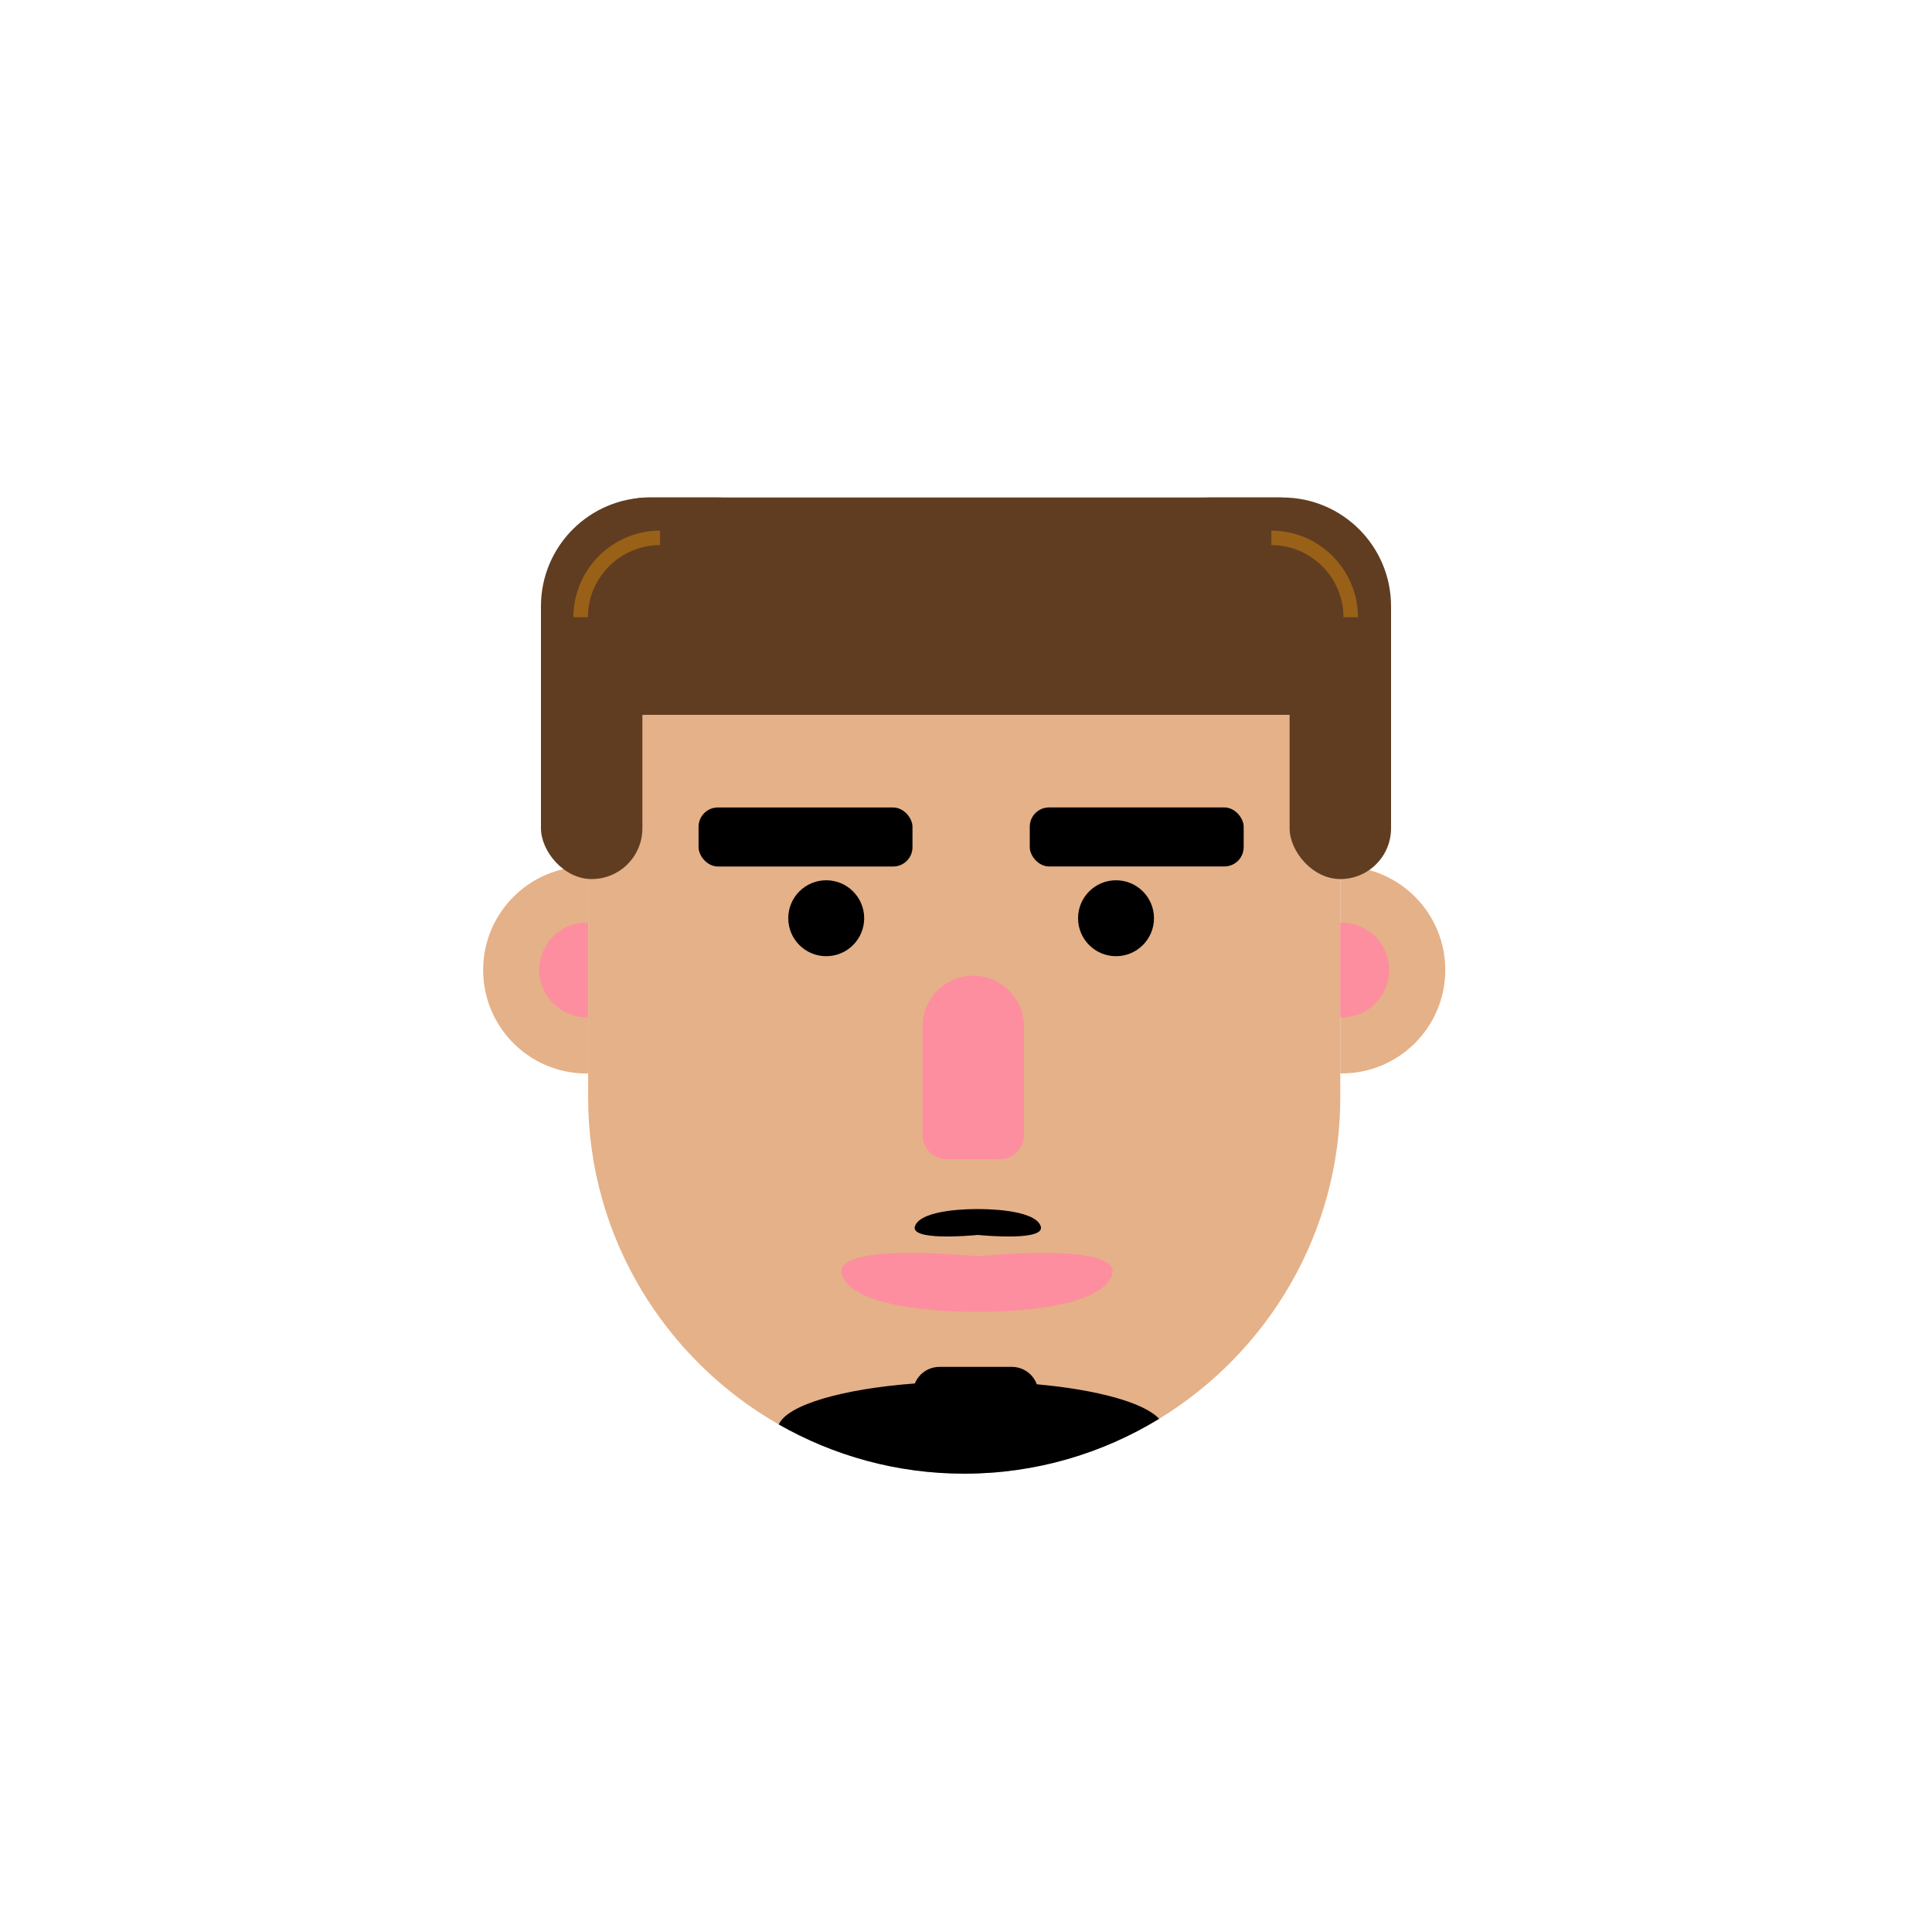<?xml version="1.0" encoding="UTF-8"?>
<svg id="Sofiane" xmlns="http://www.w3.org/2000/svg" viewBox="0 0 400 400">
  <defs>
    <style>
      .cls-1 {
        fill: none;
        stroke: #996117;
        stroke-miterlimit: 10;
        stroke-width: 3px;
      }

      .cls-2 {
        fill: #603d21;
      }

      .cls-3 {
        fill: #e5b188;
      }

      .cls-4 {
        fill: #fd8e9f;
      }
    </style>
  </defs>
  <g id="Visage">
    <path class="cls-3" d="m277.49,151.44v75.81c0,28.07-15.06,52.8-37.5,66.5-11.79,7.2-25.61,11.36-40.36,11.36-13.94,0-27.05-3.71-38.39-10.19-23.53-13.44-39.47-38.79-39.47-67.67v-75.81c0-14.49,11.85-26.33,26.33-26.33h103.06c14.48,0,26.33,11.84,26.33,26.33Z"/>
  </g>
  <g id="OreilleG">
    <path class="cls-3" d="m121.77,210.61v-31.21c-.1,0-.2,0-.31,0-11.83,0-21.43,9.59-21.43,21.43s9.59,21.43,21.43,21.43c.1,0,.21,0,.31,0v-11.63Z"/>
    <path class="cls-4" d="m121.77,210.61c-.1,0-.2,0-.31,0-5.41,0-9.8-4.38-9.8-9.8s4.38-9.8,9.8-9.8c.1,0,.21,0,.31,0v19.58Z"/>
  </g>
  <g id="OreilleD">
    <path class="cls-3" d="m277.49,222.24c.1,0,.2,0,.31,0,11.83,0,21.43-9.59,21.43-21.43,0-11.83-9.59-21.43-21.43-21.43-.1,0-.21,0-.31,0v11.63s0,19.58,0,19.58v11.63Z"/>
    <path class="cls-4" d="m277.49,191.03c.1,0,.2,0,.31,0,5.41,0,9.8,4.38,9.8,9.8s-4.38,9.8-9.8,9.8c-.1,0-.21,0-.31,0v-19.58Z"/>
  </g>
  <g id="OeilG">
    <circle cx="171.06" cy="190.11" r="7.86"/>
    <rect x="144.63" y="167.18" width="44.29" height="12.22" rx="4" ry="4"/>
  </g>
  <g id="OeilD">
    <circle cx="231.06" cy="190.11" r="7.86"/>
    <rect x="213.2" y="167.18" width="44.29" height="12.22" rx="4" ry="4" transform="translate(470.69 346.57) rotate(-180)"/>
  </g>
  <path id="Bouche" class="cls-4" d="m202.27,260.1c-3.48-.34-30.64-2.77-27.9,4.06,3.01,7.53,25.64,7.47,27.9,7.44,2.26.03,24.89.09,27.9-7.44,2.73-6.83-24.43-4.4-27.9-4.06Z"/>
  <g id="Cheveux">
    <rect class="cls-2" x="112" y="123" width="21" height="59" rx="10.5" ry="10.5"/>
    <rect class="cls-2" x="267" y="123" width="21" height="59" rx="10.5" ry="10.5"/>
    <path class="cls-2" d="m134.5,103h26c5.8,0,10.5,4.7,10.5,10.5v12c0,12.42-10.08,22.5-22.5,22.5h-14c-12.42,0-22.5-10.08-22.5-22.5h0c0-12.42,10.08-22.5,22.5-22.5Z" transform="translate(283 251) rotate(-180)"/>
    <path class="cls-2" d="m250.5,103h15c12.42,0,22.5,10.08,22.5,22.5v12c0,5.8-4.7,10.5-10.5,10.5h-27c-12.42,0-22.5-10.08-22.5-22.5h0c0-12.42,10.08-22.5,22.5-22.5Z"/>
    <rect class="cls-2" x="122" y="103" width="155" height="45" rx="12" ry="12"/>
    <path class="cls-1" d="m120.22,127.79h0c0-9.04,7.39-16.43,16.43-16.43"/>
    <path class="cls-1" d="m279.65,127.79h0c0-9.04-7.39-16.43-16.43-16.43"/>
  </g>
  <path id="Nez" class="cls-4" d="m201.5,202h0c5.8,0,10.5,4.7,10.5,10.5v22.49c0,2.77-2.25,5.01-5.01,5.01h-10.98c-2.77,0-5.01-2.25-5.01-5.01v-22.49c0-5.8,4.7-10.5,10.5-10.5Z"/>
  <path id="Barbe" d="m239.99,293.75c-11.79,7.2-25.61,11.36-40.36,11.36-13.94,0-27.05-3.71-38.39-10.19,1.73-4.03,13.06-7.35,28.17-8.49.27-.69.69-1.31,1.2-1.82.99-.99,2.37-1.61,3.89-1.61h15c2.37,0,4.39,1.5,5.16,3.6,12.62,1.14,22.27,3.83,25.33,7.15Z"/>
  <path id="Moustache" d="m202.45,255.68c-1.62.16-14.26,1.29-12.99-1.89,1.4-3.51,11.94-3.48,12.99-3.46,1.05-.01,11.59-.04,12.99,3.46,1.27,3.18-11.37,2.05-12.99,1.89Z"/>
</svg>
